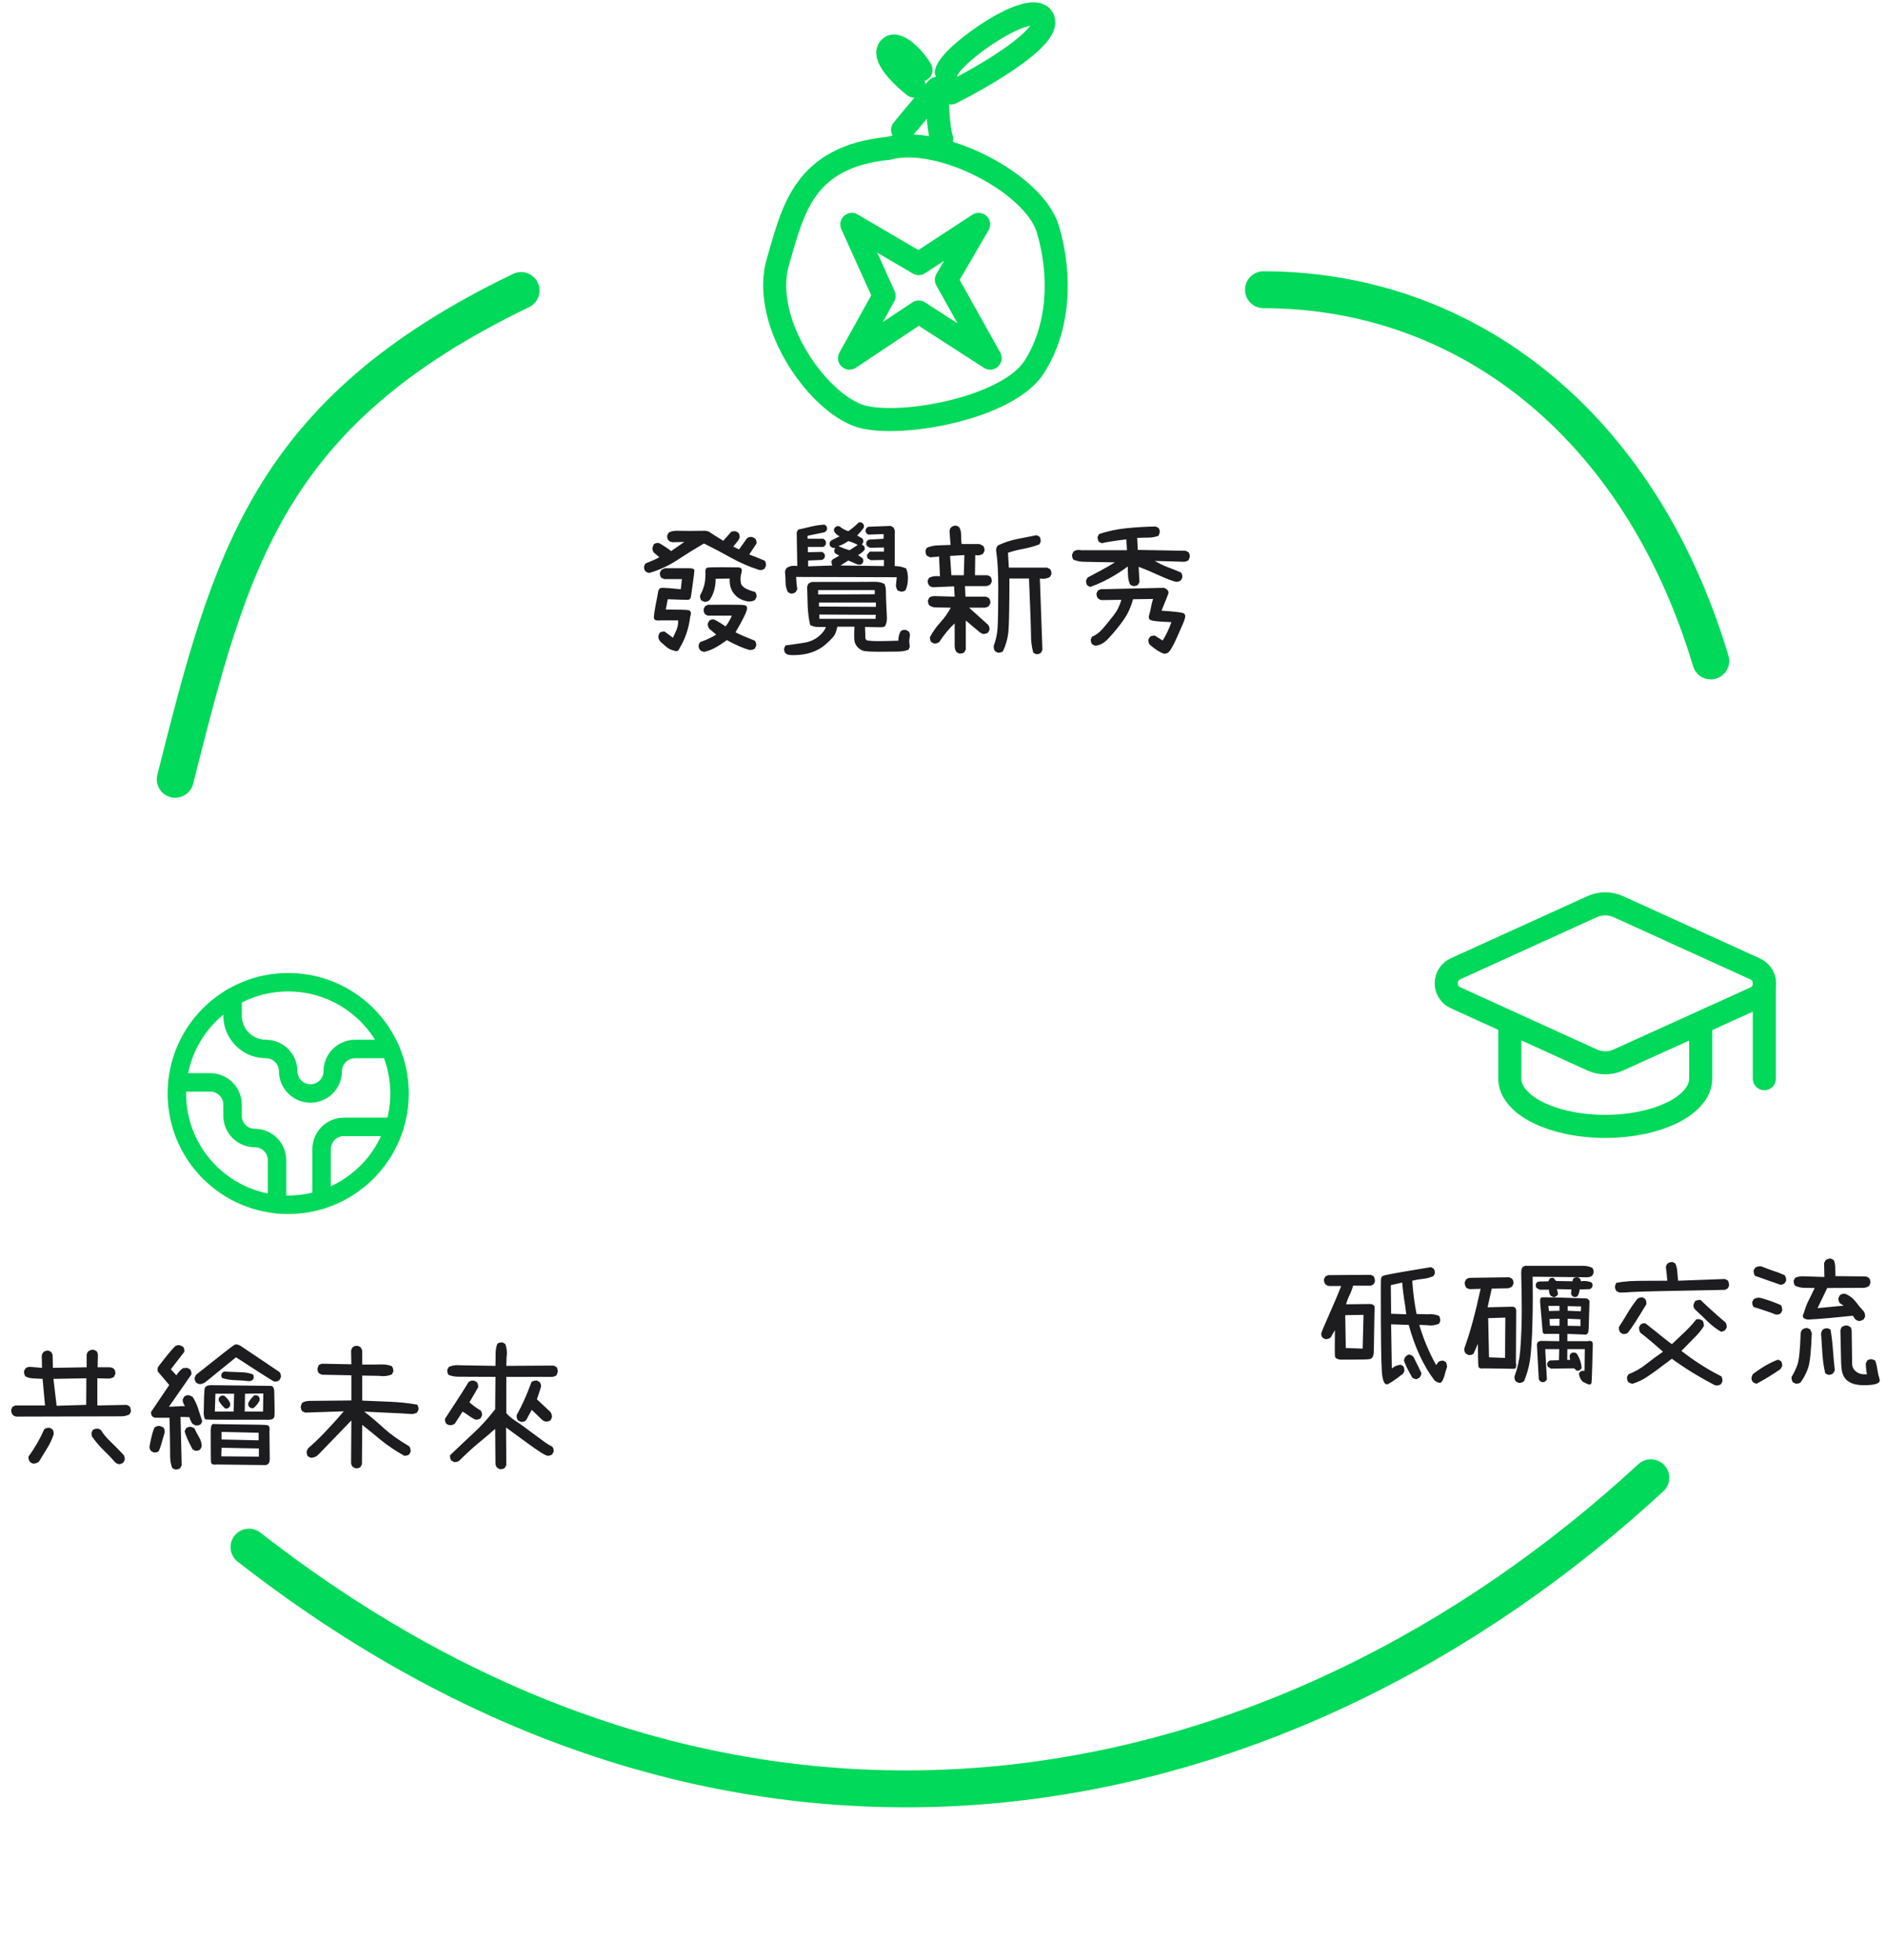 <svg width="409" height="425" viewBox="0 0 409 425" fill="none" xmlns="http://www.w3.org/2000/svg">
<path d="M146.641 141.201C146.476 141.201 146.279 141.149 146.052 141.046C145.535 140.943 145.06 140.715 144.626 140.364C144.192 140.013 143.768 139.651 143.355 139.279C142.962 138.928 142.766 138.504 142.766 138.008C142.766 137.905 142.859 137.646 143.045 137.233C143.293 137.047 143.593 136.954 143.944 136.954H144.13L145.928 138.287C146.259 137.626 146.527 137.037 146.734 136.52C146.961 135.983 147.075 135.321 147.075 134.536H143.231L142.766 134.567C142.125 134.567 141.805 134.35 141.805 133.916C141.805 133.441 141.929 132.542 142.177 131.219C142.446 129.896 142.621 128.966 142.704 128.429C142.787 127.871 143.004 127.561 143.355 127.499L143.696 127.468C144.295 127.468 145.608 127.571 147.633 127.778L147.881 125.577H144.037L143.417 125.298C143.21 125.05 143.107 124.74 143.107 124.368V124.182L143.417 123.593L144.192 123.221H149.431C150.175 123.221 150.557 123.376 150.578 123.686C150.578 124.017 150.475 124.895 150.268 126.321C150.082 127.726 149.948 128.698 149.865 129.235C149.803 129.772 149.576 130.051 149.183 130.072H148.904C148.284 130.072 146.92 130.031 144.812 129.948L144.378 132.18C147.023 132.18 148.646 132.221 149.245 132.304C149.638 132.366 149.834 132.604 149.834 133.017C149.834 133.224 149.782 133.472 149.679 133.761C149.348 136.344 148.584 138.597 147.385 140.519C147.24 140.974 146.992 141.201 146.641 141.201ZM152.717 141.356C151.911 141.253 151.508 140.808 151.508 140.023V139.837L151.818 139.248C153.182 138.773 154.35 138.225 155.321 137.605L153.864 136.396C153.616 136.107 153.492 135.766 153.492 135.373V135.218L153.802 134.598C154.05 134.412 154.35 134.319 154.701 134.319C154.949 134.319 155.838 134.825 157.367 135.838C157.946 135.053 158.39 134.278 158.7 133.513H153.492L152.903 133.203C152.696 132.934 152.593 132.614 152.593 132.242V132.056L152.903 131.467L153.492 131.157L157.429 131.126C159.62 131.126 160.932 131.157 161.366 131.219C161.8 131.281 162.017 131.498 162.017 131.87C162.017 132.531 161.18 134.278 159.506 137.109C160.209 137.502 161.604 138.111 163.691 138.938C163.898 139.186 164.001 139.486 164.001 139.837V140.023L163.691 140.643C163.422 140.85 163.112 140.953 162.761 140.953L162.42 140.922C161.221 140.591 159.62 139.889 157.615 138.814C156.52 139.62 155.621 140.199 154.918 140.55C154.215 140.922 153.482 141.191 152.717 141.356ZM152.872 130.506H152.717L152.097 130.196C151.911 129.948 151.818 129.648 151.818 129.297V129.111C152.169 128.491 152.448 127.84 152.655 127.158C152.862 126.476 152.975 125.577 152.996 124.461L152.965 123.965C152.965 123.448 153.12 123.159 153.43 123.097C153.74 123.035 154.825 123.004 156.685 123.004L160.033 123.035C160.591 123.035 160.87 123.262 160.87 123.717C160.87 123.841 160.849 123.986 160.808 124.151C160.663 124.647 160.591 125.112 160.591 125.546C160.591 125.773 160.622 126.094 160.684 126.507C160.767 126.9 161.097 127.261 161.676 127.592C162.255 127.902 162.947 128.16 163.753 128.367C163.96 128.615 164.063 128.915 164.063 129.266V129.452L163.753 130.072C163.402 130.32 162.988 130.444 162.513 130.444H162.296C161.077 130.258 160.116 129.783 159.413 129.018C158.628 128.212 158.235 127.148 158.235 125.825V125.453L155.197 125.515C155.197 127.292 154.773 128.811 153.926 130.072C153.637 130.361 153.285 130.506 152.872 130.506ZM140.813 124.244C140.048 124.141 139.666 123.727 139.666 123.004V122.818L139.976 122.198C141.34 121.661 142.342 121.206 142.983 120.834L141.774 119.811C141.588 119.522 141.495 119.201 141.495 118.85C141.495 118.747 141.588 118.478 141.774 118.044C142.022 117.837 142.322 117.734 142.673 117.734H142.859C143.706 118.189 144.605 118.778 145.556 119.501L148.408 117.517L145.866 117.579C145.081 117.476 144.688 117.052 144.688 116.308V116.122L144.998 115.502C145.515 115.233 146.062 115.099 146.641 115.099L149.648 115.13L152.779 115.099C153.296 115.099 153.719 115.233 154.05 115.502C154.401 115.75 155.331 116.339 156.84 117.269L158.638 115.254L159.506 115.192L160.095 115.502C160.302 115.75 160.405 116.05 160.405 116.401V116.587L160.095 117.207L159.01 118.54L160.281 119.129L161.955 116.773C162.203 116.546 162.513 116.432 162.885 116.432L163.164 116.463L163.753 116.773C163.96 117.021 164.063 117.321 164.063 117.672V117.858L162.482 120.245C163.019 120.431 164.135 120.875 165.83 121.578C166.016 121.826 166.109 122.126 166.109 122.477V122.694L165.83 123.283C165.582 123.51 165.282 123.624 164.931 123.624L164.621 123.593C162.513 122.911 160.488 122.033 158.545 120.958C156.602 119.863 154.639 118.829 152.655 117.858C150.712 118.995 148.801 120.183 146.92 121.423C145.039 122.663 143.004 123.603 140.813 124.244ZM172.03 142.069L171.224 142.038C170.439 141.935 170.046 141.511 170.046 140.767V140.581L170.356 139.961C171.658 139.796 172.95 139.61 174.231 139.403C175.512 139.217 176.587 138.773 177.455 138.07C178.323 137.367 178.871 136.665 179.098 135.962H177.331C176.732 135.962 176.184 135.817 175.688 135.528C175.399 134.226 175.223 132.883 175.161 131.498C175.12 130.093 175.078 128.708 175.037 127.344C175.078 127.013 175.192 126.734 175.378 126.507L176.029 126.197C184.378 126.197 188.935 126.187 189.7 126.166H189.824C190.547 126.166 191.209 126.321 191.808 126.631C192.015 127.106 192.118 127.613 192.118 128.15V128.553C192.118 129.359 192.19 131.136 192.335 133.885V134.133C192.335 134.712 192.211 135.249 191.963 135.745C191.736 135.931 191.436 136.024 191.064 136.024L187.592 135.962C187.633 136.727 187.654 137.326 187.654 137.76V138.194C187.654 138.607 187.83 138.845 188.181 138.907C188.698 138.99 189.452 139.031 190.444 139.031C191.333 139.031 192.79 139 194.815 138.938C194.815 138.173 194.98 137.491 195.311 136.892C195.559 136.685 195.859 136.582 196.21 136.582H196.396L197.016 136.892C197.223 137.119 197.326 137.409 197.326 137.76L197.171 139.062L197.295 140.271L197.016 140.891C196.313 141.16 195.559 141.294 194.753 141.294C193.947 141.294 192.738 141.304 191.126 141.325H190.196C189.059 141.325 188.191 141.284 187.592 141.201C187.013 141.139 186.497 140.87 186.042 140.395C185.587 139.94 185.329 139.403 185.267 138.783C185.246 138.514 185.236 138.184 185.236 137.791C185.236 137.274 185.257 136.644 185.298 135.9H181.578C181.475 136.479 181.309 137.016 181.082 137.512C180.855 137.987 180.235 138.68 179.222 139.589C177.424 141.242 175.027 142.069 172.03 142.069ZM189.886 134.195V133.699L189.948 133.327L177.672 133.265L177.703 134.195H189.886ZM189.948 131.591V130.661H177.61V131.529L189.948 131.591ZM177.424 128.925L189.7 128.863V127.964H177.424V128.925ZM171.689 128.739C171.379 128.698 171.1 128.574 170.852 128.367C170.521 127.726 170.356 127.024 170.356 126.259C170.356 125.494 170.315 124.75 170.232 124.027C170.273 123.696 170.397 123.407 170.604 123.159C171.059 122.849 171.586 122.694 172.185 122.694C172.412 122.694 172.65 122.715 172.898 122.756L172.774 115.44L173.084 114.851C174.014 114.644 174.944 114.427 175.874 114.2C176.825 113.973 177.786 113.828 178.757 113.766C179.026 113.869 179.222 114.066 179.346 114.355V114.851C179.222 115.12 179.026 115.316 178.757 115.44L175.13 116.184V116.835H178.509C178.798 116.959 178.995 117.166 179.098 117.455V117.982C178.995 118.271 178.798 118.478 178.509 118.602H175.192V119.749L178.261 119.687C178.55 119.811 178.757 120.018 178.881 120.307V120.803C178.757 121.092 178.55 121.299 178.261 121.423L175.254 121.547V122.818L180.493 122.632C180.369 122.384 180.307 122.115 180.307 121.826V121.702C180.431 121.433 180.638 121.237 180.927 121.113L182.012 120.493L181.113 119.997C180.989 119.832 180.927 119.625 180.927 119.377C180.927 119.274 180.989 119.077 181.113 118.788L180.834 118.819C180.545 118.819 180.297 118.705 180.09 118.478C179.966 118.313 179.904 118.106 179.904 117.858C179.904 117.527 180.1 117.269 180.493 117.083L182.074 116.308C181.557 116.06 181.154 115.688 180.865 115.192V114.727C180.989 114.438 181.196 114.231 181.485 114.107H182.012C182.611 114.603 183.262 114.965 183.965 115.192C184.771 114.634 185.536 113.993 186.259 113.27H186.724C187.013 113.394 187.22 113.59 187.344 113.859V114.417C186.91 115.016 186.424 115.585 185.887 116.122L187.034 116.773C187.158 116.938 187.22 117.145 187.22 117.393V117.579L186.91 118.106C187.199 118.23 187.406 118.437 187.53 118.726V119.191C187.117 119.687 186.631 120.08 186.073 120.369L187.034 121.051C187.158 121.216 187.22 121.413 187.22 121.64C187.22 121.991 187.024 122.26 186.631 122.446H186.073L183.965 121.547L182.26 122.632L191.684 122.756V121.423L188.863 121.485L188.181 121.113C188.078 120.948 188.026 120.751 188.026 120.524V120.307L188.615 119.625H191.684V118.726L188.677 118.788L188.026 118.416C187.902 118.251 187.84 118.054 187.84 117.827C187.84 117.476 188.036 117.207 188.429 117.021L191.622 116.835V115.812L188.305 115.936C188.036 115.812 187.84 115.605 187.716 115.316V114.851C187.84 114.562 188.036 114.355 188.305 114.231L193.141 114.045L193.73 114.355C193.957 114.686 194.071 115.047 194.071 115.44L194.04 115.812V122.756C194.929 122.756 195.755 122.932 196.52 123.283C196.768 123.903 196.892 124.564 196.892 125.267C196.892 126.466 196.706 127.385 196.334 128.026C196.086 128.212 195.786 128.305 195.435 128.305C195.332 128.305 195.063 128.212 194.629 128.026C194.443 127.695 194.329 127.344 194.288 126.972L194.474 125.174L172.65 125.112C172.691 126.187 172.774 127.075 172.898 127.778L172.588 128.367C172.319 128.574 172.02 128.698 171.689 128.739ZM184.244 119.315L186.011 118.168C185.37 117.817 184.688 117.538 183.965 117.331C183.304 117.806 182.591 118.168 181.826 118.416C182.591 118.788 183.397 119.088 184.244 119.315ZM208.238 141.728H208.052L207.432 141.418C207.163 141.025 207.029 140.56 207.029 140.023V135.187C205.913 136.2 204.807 137.533 203.712 139.186C203.443 139.434 203.061 139.558 202.565 139.558L201.976 139.248C201.769 139 201.666 138.638 201.666 138.163C202.265 137.026 203.02 135.962 203.929 134.97C204.838 133.957 205.593 132.893 206.192 131.777L202.937 131.715C202.42 131.715 201.955 131.57 201.542 131.281C201.335 131.033 201.232 130.671 201.232 130.196L201.542 129.576C201.852 129.369 202.224 129.266 202.658 129.266C202.927 129.287 204.384 129.328 207.029 129.39L206.905 127.158L202.317 127.344C201.552 127.241 201.17 126.755 201.17 125.887L201.48 125.298C201.976 125.05 202.524 124.926 203.123 124.926C203.35 124.926 203.588 124.947 203.836 124.988L203.65 120.679L201.728 120.865L200.984 120.493C200.798 120.245 200.705 119.873 200.705 119.377L200.984 118.788C201.769 118.457 202.606 118.282 203.495 118.261C204.384 118.24 205.262 118.209 206.13 118.168L205.913 115.13C206.016 114.365 206.512 113.983 207.401 113.983L207.99 114.293C208.279 114.768 208.424 115.295 208.424 115.874C208.424 116.825 208.465 117.527 208.548 117.982H212.423L213.198 118.354C213.405 118.602 213.508 118.964 213.508 119.439L213.198 120.059C212.847 120.307 212.454 120.431 212.02 120.431C211.855 120.431 211.679 120.41 211.493 120.369L211.431 124.74H214.159L214.779 125.05C214.986 125.277 215.089 125.639 215.089 126.135L214.779 126.724C214.49 126.931 214.18 127.055 213.849 127.096H209.261L209.385 129.39H213.849L214.469 129.7C214.676 129.948 214.779 130.31 214.779 130.785L214.469 131.405C214.18 131.612 213.88 131.736 213.57 131.777H210.16L214.283 135.497C214.49 135.724 214.593 136.086 214.593 136.582L214.283 137.171C214.014 137.378 213.632 137.481 213.136 137.481L212.547 137.171L209.447 134.567V140.829L209.137 141.418C208.889 141.625 208.589 141.728 208.238 141.728ZM224.854 141.852H224.668L224.079 141.542C223.748 140.323 223.583 139.062 223.583 137.76C223.583 136.437 223.438 132.335 223.149 125.453H218.902C218.902 131.55 218.83 135.363 218.685 136.892C218.54 138.421 218.148 139.868 217.507 141.232C217.259 141.439 216.897 141.542 216.422 141.542L215.802 141.232C215.595 140.963 215.492 140.581 215.492 140.085C215.947 138.886 216.226 137.626 216.329 136.303C216.432 134.588 216.484 131.663 216.484 127.53C216.484 124.182 216.339 121.547 216.05 119.625L216.019 119.284C216.019 118.809 216.184 118.457 216.515 118.23C217.776 117.631 219.119 117.186 220.545 116.897C221.971 116.608 223.387 116.329 224.792 116.06L225.412 116.37C225.598 116.597 225.691 116.959 225.691 117.455L225.412 118.044C224.317 118.457 223.18 118.778 222.002 119.005C220.824 119.212 219.687 119.501 218.592 119.873L218.778 123.097H227.086L227.706 123.407C227.913 123.655 228.016 124.017 228.016 124.492L227.706 125.112C227.231 125.381 226.704 125.515 226.125 125.515C225.918 125.515 225.712 125.494 225.505 125.453L226.063 140.922L225.753 141.542C225.526 141.749 225.226 141.852 224.854 141.852ZM209.013 124.74L209.137 120.369L206.037 120.555L206.316 124.74H209.013ZM252.599 141.759H252.444C251.597 141.511 250.563 140.86 249.344 139.806C249.137 139.579 249.034 139.217 249.034 138.721L249.344 138.132C249.592 137.925 249.954 137.822 250.429 137.822C251.008 138.173 251.576 138.535 252.134 138.907C252.899 137.688 253.529 136.355 254.025 134.908C251.669 134.825 250.233 134.701 249.716 134.536C249.323 134.433 249.127 134.195 249.127 133.823C249.127 133.699 249.179 133.451 249.282 133.079C249.406 132.686 249.52 132.201 249.623 131.622C249.726 131.023 249.871 130.444 250.057 129.886L245.717 129.948C245.469 130.837 245.159 131.684 244.787 132.49C244.436 133.296 243.816 134.278 242.927 135.435C242.059 136.572 241.17 137.615 240.261 138.566C239.372 139.496 238.442 139.982 237.471 140.023L236.851 139.713C236.644 139.486 236.541 139.124 236.541 138.628L236.851 138.039C237.636 137.75 238.401 137.181 239.145 136.334C239.889 135.466 240.664 134.515 241.47 133.482C242.276 132.449 242.844 131.312 243.175 130.072L238.928 130.134C238.163 130.031 237.781 129.545 237.781 128.677L238.091 128.057L238.68 127.778L252.444 127.468C253.085 127.737 253.405 128.098 253.405 128.553C253.405 128.698 252.899 129.989 251.886 132.428C254.366 132.593 255.906 132.759 256.505 132.924C256.856 133.027 257.032 133.265 257.032 133.637C257.032 133.926 256.877 134.443 256.567 135.187C256.257 135.91 255.854 136.83 255.358 137.946C254.883 139.041 254.428 139.951 253.994 140.674C253.581 141.397 253.116 141.759 252.599 141.759ZM236.417 127.282L235.828 126.972C235.621 126.745 235.518 126.383 235.518 125.887L235.859 125.236C236.851 124.699 237.843 124.172 238.835 123.655C239.827 123.118 240.809 122.549 241.78 121.95L235.146 121.826C234.299 121.826 233.513 121.671 232.79 121.361C232.583 121.113 232.48 120.751 232.48 120.276L232.79 119.625C233.1 119.377 233.472 119.253 233.906 119.253C234.071 119.253 234.247 119.274 234.433 119.315H244.384L244.26 116.959C241.842 117.248 240.065 117.527 238.928 117.796L238.339 117.517C238.132 117.269 238.029 116.897 238.029 116.401L238.339 115.812C240.261 115.171 242.255 114.748 244.322 114.541C246.409 114.334 248.507 114.21 250.615 114.169L251.235 114.479C251.421 114.727 251.514 115.027 251.514 115.378C251.514 115.481 251.421 115.75 251.235 116.184C250.532 116.453 249.778 116.587 248.972 116.587C248.166 116.587 247.381 116.608 246.616 116.649L246.74 119.253L257.125 119.439L257.745 119.749C257.931 120.018 258.024 120.328 258.024 120.679C258.024 120.782 257.931 121.051 257.745 121.485C257.456 121.671 257.146 121.785 256.815 121.826L250.429 121.64C251.359 122.177 252.299 122.632 253.25 123.004C254.221 123.355 255.172 123.738 256.102 124.151C256.309 124.378 256.412 124.74 256.412 125.236L256.102 125.825C255.813 126.052 255.492 126.166 255.141 126.166C254.5 126.104 253.074 125.567 250.863 124.554C249.561 123.955 248.249 123.407 246.926 122.911L247.112 126.197L246.802 126.786C246.554 126.993 246.192 127.096 245.717 127.096L245.097 126.786C244.828 126.228 244.673 125.608 244.632 124.926C244.591 124.244 244.57 123.552 244.57 122.849C241.925 124.812 239.207 126.29 236.417 127.282Z" fill="#1D1D1F"/>
<path d="M293.184 294.838H290.58C289.898 294.735 289.536 294.476 289.495 294.063C289.474 293.856 289.464 293.288 289.464 292.358L289.495 288.452L288.565 290.033C288.296 290.281 287.914 290.405 287.418 290.405L286.829 290.095C286.622 289.847 286.519 289.547 286.519 289.196C286.519 289.01 287.253 287.264 288.72 283.957C289.464 282.283 290.177 280.588 290.859 278.873H288.255C287.49 278.77 287.108 278.284 287.108 277.416L287.418 276.796L288.038 276.517L297.276 276.455L297.865 276.734C298.072 277.023 298.175 277.416 298.175 277.912L297.865 278.501L297.276 278.811H293.432C293.246 279.514 292.988 280.196 292.657 280.857C292.347 281.498 292.099 282.159 291.913 282.841L297.028 282.779C297.751 282.8 298.113 283.079 298.113 283.616C298.072 283.864 298.01 287.078 297.927 293.257C297.865 294.104 297.596 294.59 297.121 294.714C296.77 294.797 295.457 294.838 293.184 294.838ZM295.509 292.451L295.695 285.135L291.727 285.197L291.851 292.327L295.509 292.451ZM300.748 300.201C300.149 300.201 299.787 299.23 299.663 297.287C299.518 295.2 299.446 289.578 299.446 280.423C299.446 278.811 299.456 277.809 299.477 277.416C299.518 277.003 299.694 276.744 300.004 276.641C300.335 276.517 301.678 276.248 304.034 275.835C306.411 275.422 308.508 275.07 310.327 274.781L310.885 275.091C311.071 275.298 311.164 275.649 311.164 276.145L310.885 276.703C310.182 277.034 309.418 277.24 308.591 277.323C307.785 277.406 307.01 277.54 306.266 277.726C306.411 280.103 306.721 282.51 307.196 284.949L309.583 285.011L310.141 284.98C310.844 284.98 311.484 285.104 312.063 285.352C312.249 285.641 312.342 286.013 312.342 286.468L312.063 287.057C311.484 287.305 310.875 287.429 310.234 287.429C309.986 287.429 309.738 287.408 309.49 287.367L307.785 287.305C308.694 290.384 309.914 293.288 311.443 296.016L311.939 295.334C312.166 295.148 312.507 295.055 312.962 295.055L313.52 295.334C313.706 295.623 313.799 295.995 313.799 296.45C313.613 296.987 313.458 297.504 313.334 298C313.231 298.496 313.034 299.002 312.745 299.519C312.621 299.746 312.445 299.86 312.218 299.86C311.929 299.86 311.557 299.695 311.102 299.364C308.705 296.202 306.834 292.182 305.491 287.305L301.678 287.181L301.833 296.76C302.432 296.264 303.073 295.995 303.755 295.954L304.282 296.233C304.468 296.46 304.561 296.822 304.561 297.318L304.282 297.876C302.298 299.426 301.12 300.201 300.748 300.201ZM304.964 285.011L304.747 283.275C304.375 281.043 304.158 279.328 304.096 278.129L301.616 278.687L301.678 284.887L304.964 285.011ZM307.196 299.085C306.865 299.064 306.555 298.951 306.266 298.744C305.377 297.215 304.778 295.985 304.468 295.055C304.489 294.683 304.654 294.342 304.964 294.032L305.522 293.722C305.915 293.763 306.256 293.949 306.545 294.28C307.413 295.995 307.981 297.163 308.25 297.783C308.229 298.155 308.064 298.496 307.754 298.806L307.196 299.085ZM344.706 300.232C344.582 300.232 344.417 300.191 344.21 300.108L343.249 299.643C342.753 299.147 342.474 298.558 342.412 297.876C342.515 297.587 342.712 297.39 343.001 297.287H343.621L343.683 292.575H339.901L339.87 294.9H340.521C340.438 294.652 340.397 294.404 340.397 294.156C340.397 293.743 340.604 293.464 341.017 293.319H341.544C341.833 293.422 342.04 293.619 342.164 293.908C342.639 294.735 342.918 295.634 343.001 296.605C342.877 296.894 342.681 297.101 342.412 297.225H341.916L341.358 296.729L336.367 296.791L335.716 296.419C335.592 296.254 335.53 296.057 335.53 295.83C335.53 295.479 335.726 295.21 336.119 295.024L338.072 294.962L338.134 292.575H335.096L335.468 299.085C335.344 299.374 335.137 299.581 334.848 299.705H334.321C334.032 299.581 333.825 299.374 333.701 299.085L333.298 291.614C333.339 291.056 333.68 290.777 334.321 290.777L338.134 290.839V289.258H335.406L335.127 289.289C334.776 289.289 334.579 289.113 334.538 288.762C334.497 288.39 334.321 286.334 334.011 282.593L333.98 282.19C333.98 281.673 334.094 281.394 334.321 281.353C334.383 281.332 334.6 281.322 334.972 281.322C336.253 281.322 339.291 281.405 344.086 281.57C344.375 281.694 344.582 281.89 344.706 282.159L344.52 288.111C344.499 288.979 344.272 289.413 343.838 289.413L339.901 289.258V290.839H344.272C344.437 290.798 344.592 290.777 344.737 290.777C345.192 290.777 345.419 291.004 345.419 291.459V291.49C345.295 296.636 345.202 299.416 345.14 299.829C345.099 300.098 344.954 300.232 344.706 300.232ZM329.454 299.891H329.361L328.741 299.581C328.534 299.333 328.431 299.033 328.431 298.682V298.496C329.092 296.719 329.506 294.869 329.671 292.947C329.898 290.033 330.012 287.047 330.012 283.988C330.012 281.921 329.971 279.307 329.888 276.145V275.959C329.888 274.988 330.229 274.502 330.911 274.502H343.311C344.034 274.502 344.696 274.647 345.295 274.936C345.502 275.184 345.605 275.484 345.605 275.835V276.021L345.295 276.641C344.985 276.868 344.613 276.982 344.179 276.982L332.368 276.858L332.399 281.384C332.399 283.43 332.368 285.435 332.306 287.398C332.265 289.361 332.151 291.387 331.965 293.474C331.8 295.561 331.314 297.576 330.508 299.519C330.198 299.767 329.847 299.891 329.454 299.891ZM328.338 296.822H327.873C326.984 296.822 324.949 296.791 321.766 296.729L321.332 296.76C320.919 296.76 320.681 296.615 320.619 296.326C320.557 296.037 320.516 294.404 320.495 291.428C320.164 292.151 319.854 292.854 319.565 293.536C319.338 293.743 319.038 293.846 318.666 293.846H318.48L317.891 293.536C317.664 293.288 317.55 292.988 317.55 292.637L317.581 292.327C318.759 289.124 319.927 284.846 321.084 279.493L318.79 279.555C318.459 279.514 318.18 279.4 317.953 279.214C317.746 278.904 317.643 278.563 317.643 278.191V278.005L317.953 277.416L318.542 277.106L327.284 276.982L327.904 277.292C328.111 277.54 328.214 277.84 328.214 278.191V278.377L327.904 278.997C327.615 279.204 327.305 279.328 326.974 279.369L323.502 279.431L322.603 283.492L327.904 283.368C328.503 283.368 328.803 283.678 328.803 284.298L328.741 295.458C328.782 295.685 328.803 295.892 328.803 296.078C328.803 296.574 328.648 296.822 328.338 296.822ZM326.385 294.466L326.447 285.724L322.727 285.848L322.913 294.342L326.385 294.466ZM342.753 287.553V286.096L339.963 285.972V287.491L342.753 287.553ZM338.196 287.491V285.972L336.026 286.034L336.119 287.491H338.196ZM342.815 284.36L342.877 283.306L339.963 283.244V284.236L342.815 284.36ZM335.902 284.298L338.196 284.236V283.182H335.778L335.902 284.298ZM336.925 281.322L336.243 280.95C336.016 280.599 335.902 280.175 335.902 279.679H333.887L333.236 279.307C333.112 279.142 333.05 278.935 333.05 278.687C333.05 278.315 333.246 278.057 333.639 277.912L335.778 277.85L336.057 277.292C336.222 277.168 336.429 277.106 336.677 277.106H336.863L337.452 277.788L341.017 277.85C341.017 277.271 341.348 276.982 342.009 276.982C342.36 276.982 342.629 277.189 342.815 277.602V277.85C343.063 277.809 343.311 277.788 343.559 277.788C344.138 277.788 344.675 277.902 345.171 278.129C345.295 278.294 345.357 278.501 345.357 278.749C345.357 279.1 345.161 279.369 344.768 279.555L342.567 279.617C342.526 280.154 342.371 280.64 342.102 281.074C341.937 281.198 341.73 281.26 341.482 281.26C341.151 281.26 340.893 281.053 340.707 280.64L340.769 279.617L337.638 279.555L337.886 280.578C337.741 280.971 337.421 281.219 336.925 281.322ZM372.327 300.449L371.955 300.418C368.524 298.641 365.393 296.719 362.562 294.652C359.875 296.698 358.046 298.031 357.075 298.651C356.124 299.271 355.101 299.746 354.006 300.077C353.675 300.015 353.376 299.891 353.107 299.705C352.921 299.436 352.828 299.075 352.828 298.62L353.169 298C354.554 297.483 355.835 296.75 357.013 295.799C358.212 294.848 359.421 293.96 360.64 293.133C358.801 291.48 357.168 290.105 355.742 289.01C355.535 288.7 355.432 288.318 355.432 287.863L355.773 287.243C356 287.057 356.269 286.964 356.579 286.964L356.858 286.995C358.759 288.483 360.03 289.496 360.671 290.033C361.312 290.55 361.942 291.035 362.562 291.49C363.533 290.581 364.484 289.682 365.414 288.793C366.344 287.904 367.16 287.005 367.863 286.096L368.576 286.065L369.227 286.375C369.413 286.664 369.506 287.057 369.506 287.553C369.051 288.297 368.493 289.01 367.832 289.692C367.171 290.374 366.106 291.459 364.639 292.947C367.408 295.117 370.291 296.956 373.288 298.465C373.453 298.692 373.536 299.054 373.536 299.55L373.226 300.139C372.957 300.346 372.658 300.449 372.327 300.449ZM352.146 289.289H351.929L351.371 288.948C351.164 288.659 351.061 288.276 351.061 287.801C351.702 286.809 352.332 285.796 352.952 284.763C353.572 283.709 354.264 282.696 355.029 281.725C355.298 281.456 355.68 281.322 356.176 281.322L356.765 281.663C356.951 281.932 357.044 282.314 357.044 282.81C354.977 286.241 353.634 288.307 353.014 289.01C352.787 289.196 352.497 289.289 352.146 289.289ZM373.226 288.793C372.234 288.214 371.283 287.491 370.374 286.623C369.485 285.734 368.586 284.877 367.677 284.05C367.388 283.781 367.243 283.461 367.243 283.089C367.243 282.924 367.357 282.614 367.584 282.159C367.873 281.973 368.266 281.88 368.762 281.88C370.188 283.265 371.996 284.897 374.187 286.778C374.373 287.005 374.466 287.367 374.466 287.863L374.125 288.452C373.836 288.638 373.536 288.752 373.226 288.793ZM351.185 280.299L350.565 279.989C350.338 279.679 350.224 279.348 350.224 278.997C350.224 278.894 350.317 278.625 350.503 278.191C351.474 278.005 352.466 277.881 353.479 277.819C354.512 277.757 357.209 277.726 361.57 277.726C361.487 276.631 361.384 275.659 361.26 274.812C361.363 274.047 361.849 273.665 362.717 273.665L363.306 273.975C363.554 274.533 363.699 275.132 363.74 275.773C363.781 276.414 363.843 277.065 363.926 277.726L374.063 277.354L374.683 277.664C374.869 277.933 374.962 278.315 374.962 278.811L374.683 279.4L374.063 279.71C361.498 279.937 354.771 280.092 353.882 280.175C353.014 280.258 352.115 280.299 351.185 280.299ZM404.195 300.387C401.674 300.387 400.134 299.54 399.576 297.845C399.411 297.349 399.307 296.522 399.266 295.365C399.245 294.208 399.194 291.945 399.111 288.576C399.152 288.266 399.266 287.987 399.452 287.739C399.741 287.532 400.134 287.429 400.63 287.429L401.25 287.739C401.457 287.987 401.56 288.318 401.56 288.731C401.601 292.74 401.632 295.086 401.653 295.768C401.674 296.45 401.963 297.008 402.521 297.442C402.996 297.835 403.627 298.031 404.412 298.031L404.877 298C404.712 297.318 404.629 296.533 404.629 295.644L404.939 295.024C405.187 294.838 405.487 294.745 405.838 294.745C405.941 294.745 406.21 294.838 406.644 295.024C406.892 295.685 407.057 296.367 407.14 297.07C407.243 297.773 407.388 298.403 407.574 298.961C407.615 299.106 407.636 299.24 407.636 299.364C407.636 300.046 406.489 300.387 404.195 300.387ZM380.976 300.046C380.211 299.943 379.829 299.529 379.829 298.806C379.829 298.703 379.922 298.434 380.108 298C382.03 296.533 383.859 295.479 385.595 294.838L386.215 295.148C386.401 295.396 386.494 295.758 386.494 296.233L386.091 296.915C384.417 298.072 382.712 299.116 380.976 300.046ZM389.625 300.046H389.408L388.819 299.767C388.612 299.478 388.509 299.095 388.509 298.62C389.026 297.773 389.449 296.894 389.78 295.985C390.131 295.055 390.369 292.771 390.493 289.134C390.596 288.369 391.082 287.987 391.95 287.987L392.57 288.297L392.911 289.072C392.766 292.957 392.508 295.458 392.136 296.574C391.764 297.69 391.216 298.754 390.493 299.767C390.266 299.953 389.976 300.046 389.625 300.046ZM396.631 298.124H396.445L395.825 297.814C395.515 296.491 395.308 295.086 395.205 293.598C395.102 292.11 395.009 290.643 394.926 289.196C395.029 288.431 395.443 288.049 396.166 288.049H396.383L396.972 288.328C397.22 289.795 397.396 291.273 397.499 292.761C397.602 294.228 397.737 295.696 397.902 297.163L397.53 297.814C397.282 298.021 396.982 298.124 396.631 298.124ZM403.203 286.468C402.872 286.427 402.583 286.303 402.335 286.096L401.808 285.321C400.01 285.486 398.326 285.652 396.755 285.817C395.205 285.962 393.645 286.075 392.074 286.158C391.33 286.055 390.958 285.796 390.958 285.383C390.958 285.218 391.03 285.011 391.175 284.763C391.444 283.792 391.795 282.862 392.229 281.973C392.684 281.084 393.118 280.196 393.531 279.307C392.808 279.286 392.084 279.276 391.361 279.276C390.638 279.276 389.945 279.121 389.284 278.811C389.077 278.542 388.974 278.181 388.974 277.726L389.284 277.106C389.78 276.879 390.317 276.765 390.896 276.765L395.639 276.92L395.577 273.913L395.887 273.293C396.176 273.045 396.559 272.921 397.034 272.921L397.654 273.231C397.881 273.727 397.995 274.254 397.995 274.812C397.995 275.701 398.005 276.341 398.026 276.734L404.226 276.796C405.156 276.796 405.621 277.22 405.621 278.067V278.253L405.311 278.873C404.939 279.142 404.515 279.276 404.04 279.276L396.259 279.307L394.151 283.678C395.184 283.595 396.156 283.502 397.065 283.399C397.974 283.296 398.894 283.213 399.824 283.151L398.987 282.593C398.78 282.345 398.677 281.983 398.677 281.508L398.987 280.888C399.235 280.661 399.545 280.547 399.917 280.547L400.196 280.578C401.105 280.95 401.849 281.518 402.428 282.283C403.007 283.048 403.585 283.74 404.164 284.36C404.371 284.649 404.474 285.032 404.474 285.507L404.164 286.096C403.875 286.303 403.554 286.427 403.203 286.468ZM385.285 285.073H385.099C384.128 284.66 382.526 284.112 380.294 283.43C380.087 283.182 379.984 282.82 379.984 282.345L380.294 281.756C380.625 281.529 380.986 281.415 381.379 281.415L381.751 281.446C383.301 281.859 384.789 282.386 386.215 283.027C386.401 283.296 386.494 283.678 386.494 284.174L386.215 284.763C385.967 284.97 385.657 285.073 385.285 285.073ZM386.153 278.625L380.604 276.672C380.397 276.403 380.294 276.021 380.294 275.525L380.604 274.936C380.935 274.709 381.286 274.595 381.658 274.595L381.999 274.626C382.805 274.957 383.632 275.267 384.479 275.556C385.347 275.825 386.184 276.145 386.99 276.517C387.238 276.786 387.362 277.168 387.362 277.664L387.052 278.253C386.763 278.46 386.463 278.584 386.153 278.625Z" fill="#1D1D1F"/>
<path d="M25.854 317.519C25.523 317.478 25.224 317.333 24.955 317.085C24.149 316.155 23.271 315.235 22.32 314.326C21.39 313.396 20.584 312.435 19.902 311.443L19.84 310.699L20.119 310.11C20.408 309.903 20.801 309.8 21.297 309.8L21.886 310.11C22.403 310.957 23.043 311.743 23.808 312.466C24.573 313.189 25.554 314.181 26.753 315.442C26.96 315.69 27.063 316.062 27.063 316.558L26.753 317.147C26.484 317.354 26.185 317.478 25.854 317.519ZM7.316 317.395C6.551 317.292 6.169 316.785 6.169 315.876C7.512 314.037 8.659 312.053 9.61 309.924C9.879 309.717 10.261 309.614 10.757 309.614L11.346 309.924C11.553 310.151 11.656 310.513 11.656 311.009C11.284 312.104 10.798 313.138 10.199 314.109C9.6 315.08 9 316.052 8.401 317.023C8.07 317.23 7.709 317.354 7.316 317.395ZM3.565 307.196C2.8 307.093 2.418 306.586 2.418 305.677L2.728 305.057L3.317 304.778H9.765L9.238 299.012C8.597 298.971 7.946 298.94 7.285 298.919C6.624 298.898 6.035 298.754 5.518 298.485C5.311 298.216 5.208 297.834 5.208 297.338L5.518 296.749C5.787 296.522 6.117 296.408 6.51 296.408L9.114 296.625L9.052 294.021C9.155 293.256 9.641 292.874 10.509 292.874L11.098 293.184L11.408 293.773L11.47 296.625L18.786 296.501V293.835C18.889 293.07 19.396 292.688 20.305 292.688L20.925 292.998C21.132 293.225 21.235 293.525 21.235 293.897L21.173 296.501H23.622C24.552 296.501 25.017 296.925 25.017 297.772V297.958L24.707 298.578C24.335 298.826 23.911 298.95 23.436 298.95L21.111 298.888V304.778L27.497 304.654L28.086 304.964C28.293 305.233 28.396 305.615 28.396 306.111L28.086 306.7C27.549 306.989 26.949 307.134 26.288 307.134L3.565 307.196ZM12.276 304.84L18.693 304.654L18.724 298.888L11.594 299.012L12.276 304.84ZM38.161 318.666H37.975L37.355 318.356C37.045 317.55 36.89 316.682 36.89 315.752V314.915C36.89 313.592 36.849 311.102 36.766 307.444H33.728C33.087 307.382 32.767 307.02 32.767 306.359V306.173L36.704 300.345L34.255 297.462C34.193 297.297 34.162 297.131 34.162 296.966C34.162 296.656 34.276 296.377 34.503 296.129C36.074 294.083 37.169 292.75 37.789 292.13C38.037 291.841 38.368 291.696 38.781 291.696C38.967 291.696 39.267 291.81 39.68 292.037C39.887 292.264 39.99 292.564 39.99 292.936V293.122L37.045 296.935L38.254 298.237C38.647 297.596 39.122 297.08 39.68 296.687L40.61 296.625L41.199 296.935C41.406 297.162 41.509 297.472 41.509 297.865V298.051L36.642 305.057L40.114 304.902C39.783 304.447 39.618 304.024 39.618 303.631V303.507L39.928 302.887C40.176 302.66 40.476 302.546 40.827 302.546C40.992 302.546 41.302 302.66 41.757 302.887C42.274 303.693 42.677 304.551 42.966 305.46C43.276 306.369 43.576 307.289 43.865 308.219L43.555 308.839C43.286 309.025 42.976 309.118 42.625 309.118H42.408L41.757 308.777C41.426 308.322 41.199 307.837 41.075 307.32L39.153 307.258L39.401 317.767L39.091 318.356C38.822 318.563 38.512 318.666 38.161 318.666ZM57.443 317.705L47.027 317.581L46.593 317.612C46.097 317.612 45.818 317.447 45.756 317.116C45.715 316.785 45.694 314.471 45.694 310.172C45.715 309.242 45.921 308.777 46.314 308.777C46.335 308.777 46.459 308.787 46.686 308.808C46.913 308.829 48.742 308.86 52.173 308.901C55.624 308.922 57.567 308.973 58.001 309.056C58.311 309.139 58.466 309.418 58.466 309.893L58.435 310.389L58.497 316.403C58.497 317.271 58.146 317.705 57.443 317.705ZM33.542 314.977H33.356L32.767 314.667C32.54 314.419 32.426 314.119 32.426 313.768L32.457 313.458C32.85 311.453 33.191 310.172 33.48 309.614C33.769 309.345 34.11 309.211 34.503 309.211C34.668 309.211 34.978 309.325 35.433 309.552C35.619 309.8 35.712 310.1 35.712 310.451V310.637C35.113 312.807 34.689 314.15 34.441 314.667C34.214 314.874 33.914 314.977 33.542 314.977ZM56.141 315.876V314.109L48.05 313.954L47.988 315.814L56.141 315.876ZM42.532 314.605H42.346L41.757 314.295C40.744 312.394 40.176 311.071 40.052 310.327L40.362 309.738C40.61 309.511 40.91 309.397 41.261 309.397C41.426 309.397 41.726 309.511 42.16 309.738C42.449 310.379 42.78 311.009 43.152 311.629C43.545 312.249 43.741 312.941 43.741 313.706L43.431 314.295C43.204 314.502 42.904 314.605 42.532 314.605ZM56.079 312.342V310.699L48.05 310.513V312.156L56.079 312.342ZM58.218 307.878H52.421C47.502 307.878 44.909 307.857 44.64 307.816C44.371 307.754 44.216 307.32 44.175 306.514C44.216 303.331 44.289 301.523 44.392 301.089C44.495 300.655 44.919 300.417 45.663 300.376L58.683 300.531C59.096 300.531 59.355 300.831 59.458 301.43C59.52 303.6 59.551 305.171 59.551 306.142L59.52 307.103C59.458 307.62 59.024 307.878 58.218 307.878ZM50.654 306.111L50.778 302.236H46.717L46.593 306.111H50.654ZM57.04 306.111L57.102 302.174L53.134 302.236L53.072 306.111H57.04ZM49.321 305.429H48.825C48.267 304.954 47.802 304.385 47.43 303.724V303.259C47.554 302.97 47.761 302.763 48.05 302.639H48.577C49.197 303.094 49.641 303.641 49.91 304.282V304.84C49.786 305.109 49.59 305.305 49.321 305.429ZM54.963 305.367H54.498C54.188 305.243 53.971 305.047 53.847 304.778V304.22C54.198 303.579 54.632 303.032 55.149 302.577H55.707C55.996 302.701 56.193 302.908 56.296 303.197V303.724C55.945 304.385 55.5 304.933 54.963 305.367ZM43.369 300.159C42.604 300.056 42.222 299.632 42.222 298.888V298.702L42.532 298.113C47.657 294.021 50.427 291.861 50.84 291.634C50.964 291.572 51.098 291.541 51.243 291.541C51.574 291.541 51.977 291.706 52.452 292.037L60.605 297.524C60.812 297.793 60.915 298.103 60.915 298.454V298.64L60.605 299.26C60.357 299.487 60.057 299.601 59.706 299.601L59.396 299.57C58.032 298.764 55.294 297.018 51.181 294.331L44.423 299.818C44.092 300.004 43.741 300.118 43.369 300.159ZM53.971 299.508C53 299.384 52.008 299.312 50.995 299.291C50.003 299.27 49.063 299.115 48.174 298.826C48.05 298.681 47.988 298.485 47.988 298.237C47.988 297.886 48.184 297.617 48.577 297.431C50.396 297.514 51.708 297.565 52.514 297.586C53.32 297.607 54.105 297.762 54.87 298.051C54.973 298.216 55.025 298.413 55.025 298.64C55.025 299.012 54.829 299.281 54.436 299.446L53.971 299.508ZM77.283 318.418H77.097L76.508 318.108C76.301 317.881 76.177 317.602 76.136 317.271L76.198 308.033C74.979 309.294 73.77 310.544 72.571 311.784C71.393 313.024 70.215 314.243 69.037 315.442C68.582 315.897 68.035 316.124 67.394 316.124L66.774 315.814C66.588 315.566 66.495 315.204 66.495 314.729L66.836 314.047C68.965 312.228 71.538 309.562 74.555 306.049L66.185 306.328L65.565 306.049C65.338 305.76 65.224 305.419 65.224 305.026C65.224 304.923 65.317 304.654 65.503 304.22C65.978 303.931 66.516 303.786 67.115 303.786L76.198 303.693V298.237L69.781 298.113L69.13 297.772C68.944 297.483 68.851 297.162 68.851 296.811C68.851 296.708 68.944 296.439 69.13 296.005L69.781 295.726L76.198 295.85L76.136 292.998C76.239 292.233 76.653 291.851 77.376 291.851H77.593L78.182 292.13L78.554 292.812V295.912C81.013 295.912 82.45 295.902 82.863 295.881C83.607 295.881 84.31 296.005 84.971 296.253C85.198 296.542 85.312 296.925 85.312 297.4L84.971 298.051C84.392 298.299 83.762 298.423 83.08 298.423C82.832 298.423 82.574 298.402 82.305 298.361L78.554 298.299V303.724C80.538 303.807 82.532 303.889 84.537 303.972C86.542 304.055 88.515 304.261 90.458 304.592C90.665 304.84 90.768 305.202 90.768 305.677L90.458 306.297C90.086 306.524 89.683 306.638 89.249 306.638C87.554 306.514 85.839 306.421 84.103 306.359C82.388 306.276 80.683 306.194 78.988 306.111C80.476 307.268 81.902 308.477 83.266 309.738C84.63 310.978 86.459 312.28 88.753 313.644C88.96 313.913 89.063 314.295 89.063 314.791L88.753 315.38C88.526 315.587 88.164 315.69 87.668 315.69C85.705 314.574 84.041 313.458 82.677 312.342C81.313 311.205 79.939 310.089 78.554 308.994L78.492 317.519L78.182 318.108C77.955 318.315 77.655 318.418 77.283 318.418ZM108.593 318.604H108.407L107.818 318.294C107.611 318.046 107.487 317.767 107.446 317.457L107.384 309.862C106.206 310.895 104.987 311.929 103.726 312.962C102.486 313.995 101.112 315.256 99.603 316.744C99.355 316.951 99.055 317.054 98.704 317.054H98.518L97.898 316.744C97.691 316.475 97.588 316.155 97.588 315.783V315.597C99.758 313.51 101.504 311.856 102.827 310.637C104.17 309.418 105.689 307.744 107.384 305.615L107.446 298.578L99.448 298.547C98.704 298.547 97.991 298.423 97.309 298.175C97.102 297.927 96.999 297.617 96.999 297.245V297.059L97.309 296.439C97.867 296.17 98.497 296.036 99.2 296.036L99.851 296.067L107.446 296.191L107.477 294.579V293.556C107.477 292.791 107.601 292.078 107.849 291.417C108.097 291.21 108.407 291.107 108.779 291.107H108.965L109.554 291.417C109.802 292.037 109.926 292.698 109.926 293.401C109.926 293.67 109.905 293.938 109.864 294.207L109.802 296.191L120.063 296.129L120.683 296.439C120.869 296.728 120.962 297.049 120.962 297.4C120.962 297.524 120.869 297.803 120.683 298.237C120.394 298.444 120.084 298.557 119.753 298.578H109.802V306.452C110.319 307.031 110.949 307.568 111.693 308.064C112.458 308.539 113.605 309.356 115.134 310.513C116.684 311.65 117.707 312.404 118.203 312.776C118.72 313.148 119.236 313.458 119.753 313.706C119.96 313.933 120.063 314.233 120.063 314.605V314.791L119.753 315.38C119.484 315.587 119.164 315.69 118.792 315.69C118.337 315.69 116.86 314.77 114.359 312.931L109.74 309.552L109.802 317.705L109.492 318.294C109.265 318.501 108.965 318.604 108.593 318.604ZM97.619 309.056H97.433L96.813 308.777C96.606 308.529 96.503 308.219 96.503 307.847V307.661C97.35 306.338 98.208 305.026 99.076 303.724C99.944 302.401 100.791 301.058 101.618 299.694C101.907 299.487 102.228 299.384 102.579 299.384H102.765L103.385 299.694C103.592 299.963 103.695 300.283 103.695 300.655V300.841L101.804 304.096C102.569 304.778 103.375 305.367 104.222 305.863C104.429 306.111 104.532 306.411 104.532 306.762V306.948L104.222 307.568C103.953 307.754 103.643 307.847 103.292 307.847H103.075C102.6 307.62 102.135 307.341 101.68 307.01C101.246 306.679 100.791 306.38 100.316 306.111L98.642 308.715C98.353 308.942 98.012 309.056 97.619 309.056ZM113.15 308.343H112.964L112.344 308.033C112.137 307.764 112.034 307.444 112.034 307.072V306.886C113.171 304.881 114.245 302.484 115.258 299.694C115.527 299.487 115.857 299.384 116.25 299.384H116.436L117.025 299.694C117.232 299.963 117.335 300.283 117.335 300.655C117.335 300.758 117.035 301.688 116.436 303.445L119.288 306.111C119.557 306.421 119.691 306.783 119.691 307.196V307.382L119.412 307.971C119.123 308.178 118.792 308.281 118.42 308.281H118.234L117.645 307.971L115.32 305.739L114.049 308.033C113.801 308.24 113.501 308.343 113.15 308.343Z" fill="#1D1D1F"/>
<path d="M358 320.452C279.058 393.385 162 419.749 54 335.5" stroke="#00D959" stroke-width="8" stroke-linecap="round" stroke-linejoin="round"/>
<path d="M274 62.833C317.5 62.833 355.507 91.579 371 143.333" stroke="#00D959" stroke-width="8" stroke-linecap="round" stroke-linejoin="round"/>
<path d="M38 169C50 121.5 58 89.5 113 63" stroke="#00D959" stroke-width="8" stroke-linecap="round" stroke-linejoin="round"/>
<path d="M380.611 216.416C381.228 216.144 381.752 215.696 382.118 215.129C382.484 214.562 382.675 213.901 382.668 213.226C382.661 212.552 382.456 211.894 382.079 211.335C381.701 210.776 381.168 210.339 380.545 210.08L350.979 196.622C350.08 196.212 349.104 196 348.116 196C347.128 196 346.152 196.212 345.253 196.622L315.69 210.066C315.076 210.335 314.554 210.777 314.187 211.337C313.82 211.898 313.625 212.554 313.625 213.224C313.625 213.894 313.82 214.549 314.187 215.11C314.554 215.671 315.076 216.113 315.69 216.381L345.253 229.853C346.152 230.263 347.128 230.475 348.116 230.475C349.104 230.475 350.08 230.263 350.979 229.853L380.611 216.416Z" stroke="#00D959" stroke-width="5" stroke-linecap="round" stroke-linejoin="round"/>
<path d="M382.611 213.237V233.921" stroke="#00D959" stroke-width="5" stroke-linecap="round" stroke-linejoin="round"/>
<path d="M327.419 221.855V233.921C327.419 236.664 329.599 239.294 333.481 241.234C337.362 243.173 342.627 244.263 348.116 244.263C353.605 244.263 358.87 243.173 362.751 241.234C366.633 239.294 368.813 236.664 368.813 233.921V221.855" stroke="#00D959" stroke-width="5" stroke-linecap="round" stroke-linejoin="round"/>
<path d="M195.729 28.163L203.229 19.163C203.229 21.902 203.429 27.938 204.229 30.163M206.229 20.163C213.562 16.496 227.829 8.163 226.229 4.163C224.229 -0.837 206.229 11.663 205.229 15.663M198.229 18.663C195.895 16.829 191.529 12.663 192.729 10.663C194.229 8.163 198.729 13.163 199.729 15.163M192.729 32.163C174.065 34 171.929 45.863 168.729 56.663C164.729 70.163 178.065 88.5 187.565 90.5C197.065 92.5 218.729 88.163 224.229 79.663C229.729 71.163 230.229 59.663 227.229 49.663C224.229 39.663 203.729 29.163 192.729 32.163ZM199.229 57.163L184.729 48.663L191.729 64.163L184.229 77.663L199.229 67.663L214.729 77.663L205.229 60.663L212.229 48.663L199.229 57.163Z" stroke="#00D959" stroke-width="5" stroke-linecap="round" stroke-linejoin="round"/>
<path d="M85.533 244.369H74.571C73.29 244.369 72.062 244.878 71.156 245.783C70.251 246.688 69.742 247.915 69.742 249.195V260.15" stroke="#00D959" stroke-width="4" stroke-linecap="round" stroke-linejoin="round"/>
<path d="M50.425 216.233V220.238C50.425 222.158 51.188 224 52.547 225.357C53.905 226.715 55.748 227.477 57.669 227.477C58.95 227.477 60.178 227.986 61.084 228.891C61.989 229.796 62.498 231.024 62.498 232.303C62.498 234.958 64.671 237.129 67.327 237.129C68.608 237.129 69.836 236.621 70.742 235.716C71.648 234.811 72.156 233.583 72.156 232.303C72.156 229.649 74.33 227.477 76.986 227.477H84.64" stroke="#00D959" stroke-width="4" stroke-linecap="round" stroke-linejoin="round"/>
<path d="M60.084 261.139V251.608C60.084 250.328 59.575 249.1 58.669 248.195C57.764 247.29 56.535 246.782 55.254 246.782C53.974 246.782 52.745 246.273 51.84 245.368C50.934 244.463 50.425 243.236 50.425 241.956V239.543C50.425 238.263 49.916 237.035 49.011 236.13C48.105 235.225 46.877 234.717 45.596 234.717H38.473" stroke="#00D959" stroke-width="4" stroke-linecap="round" stroke-linejoin="round"/>
<path d="M62.498 261.26C75.834 261.26 86.644 250.457 86.644 237.13C86.644 223.803 75.834 213 62.498 213C49.163 213 38.352 223.803 38.352 237.13C38.352 250.457 49.163 261.26 62.498 261.26Z" stroke="#00D959" stroke-width="4" stroke-linecap="round" stroke-linejoin="round"/>
</svg>
